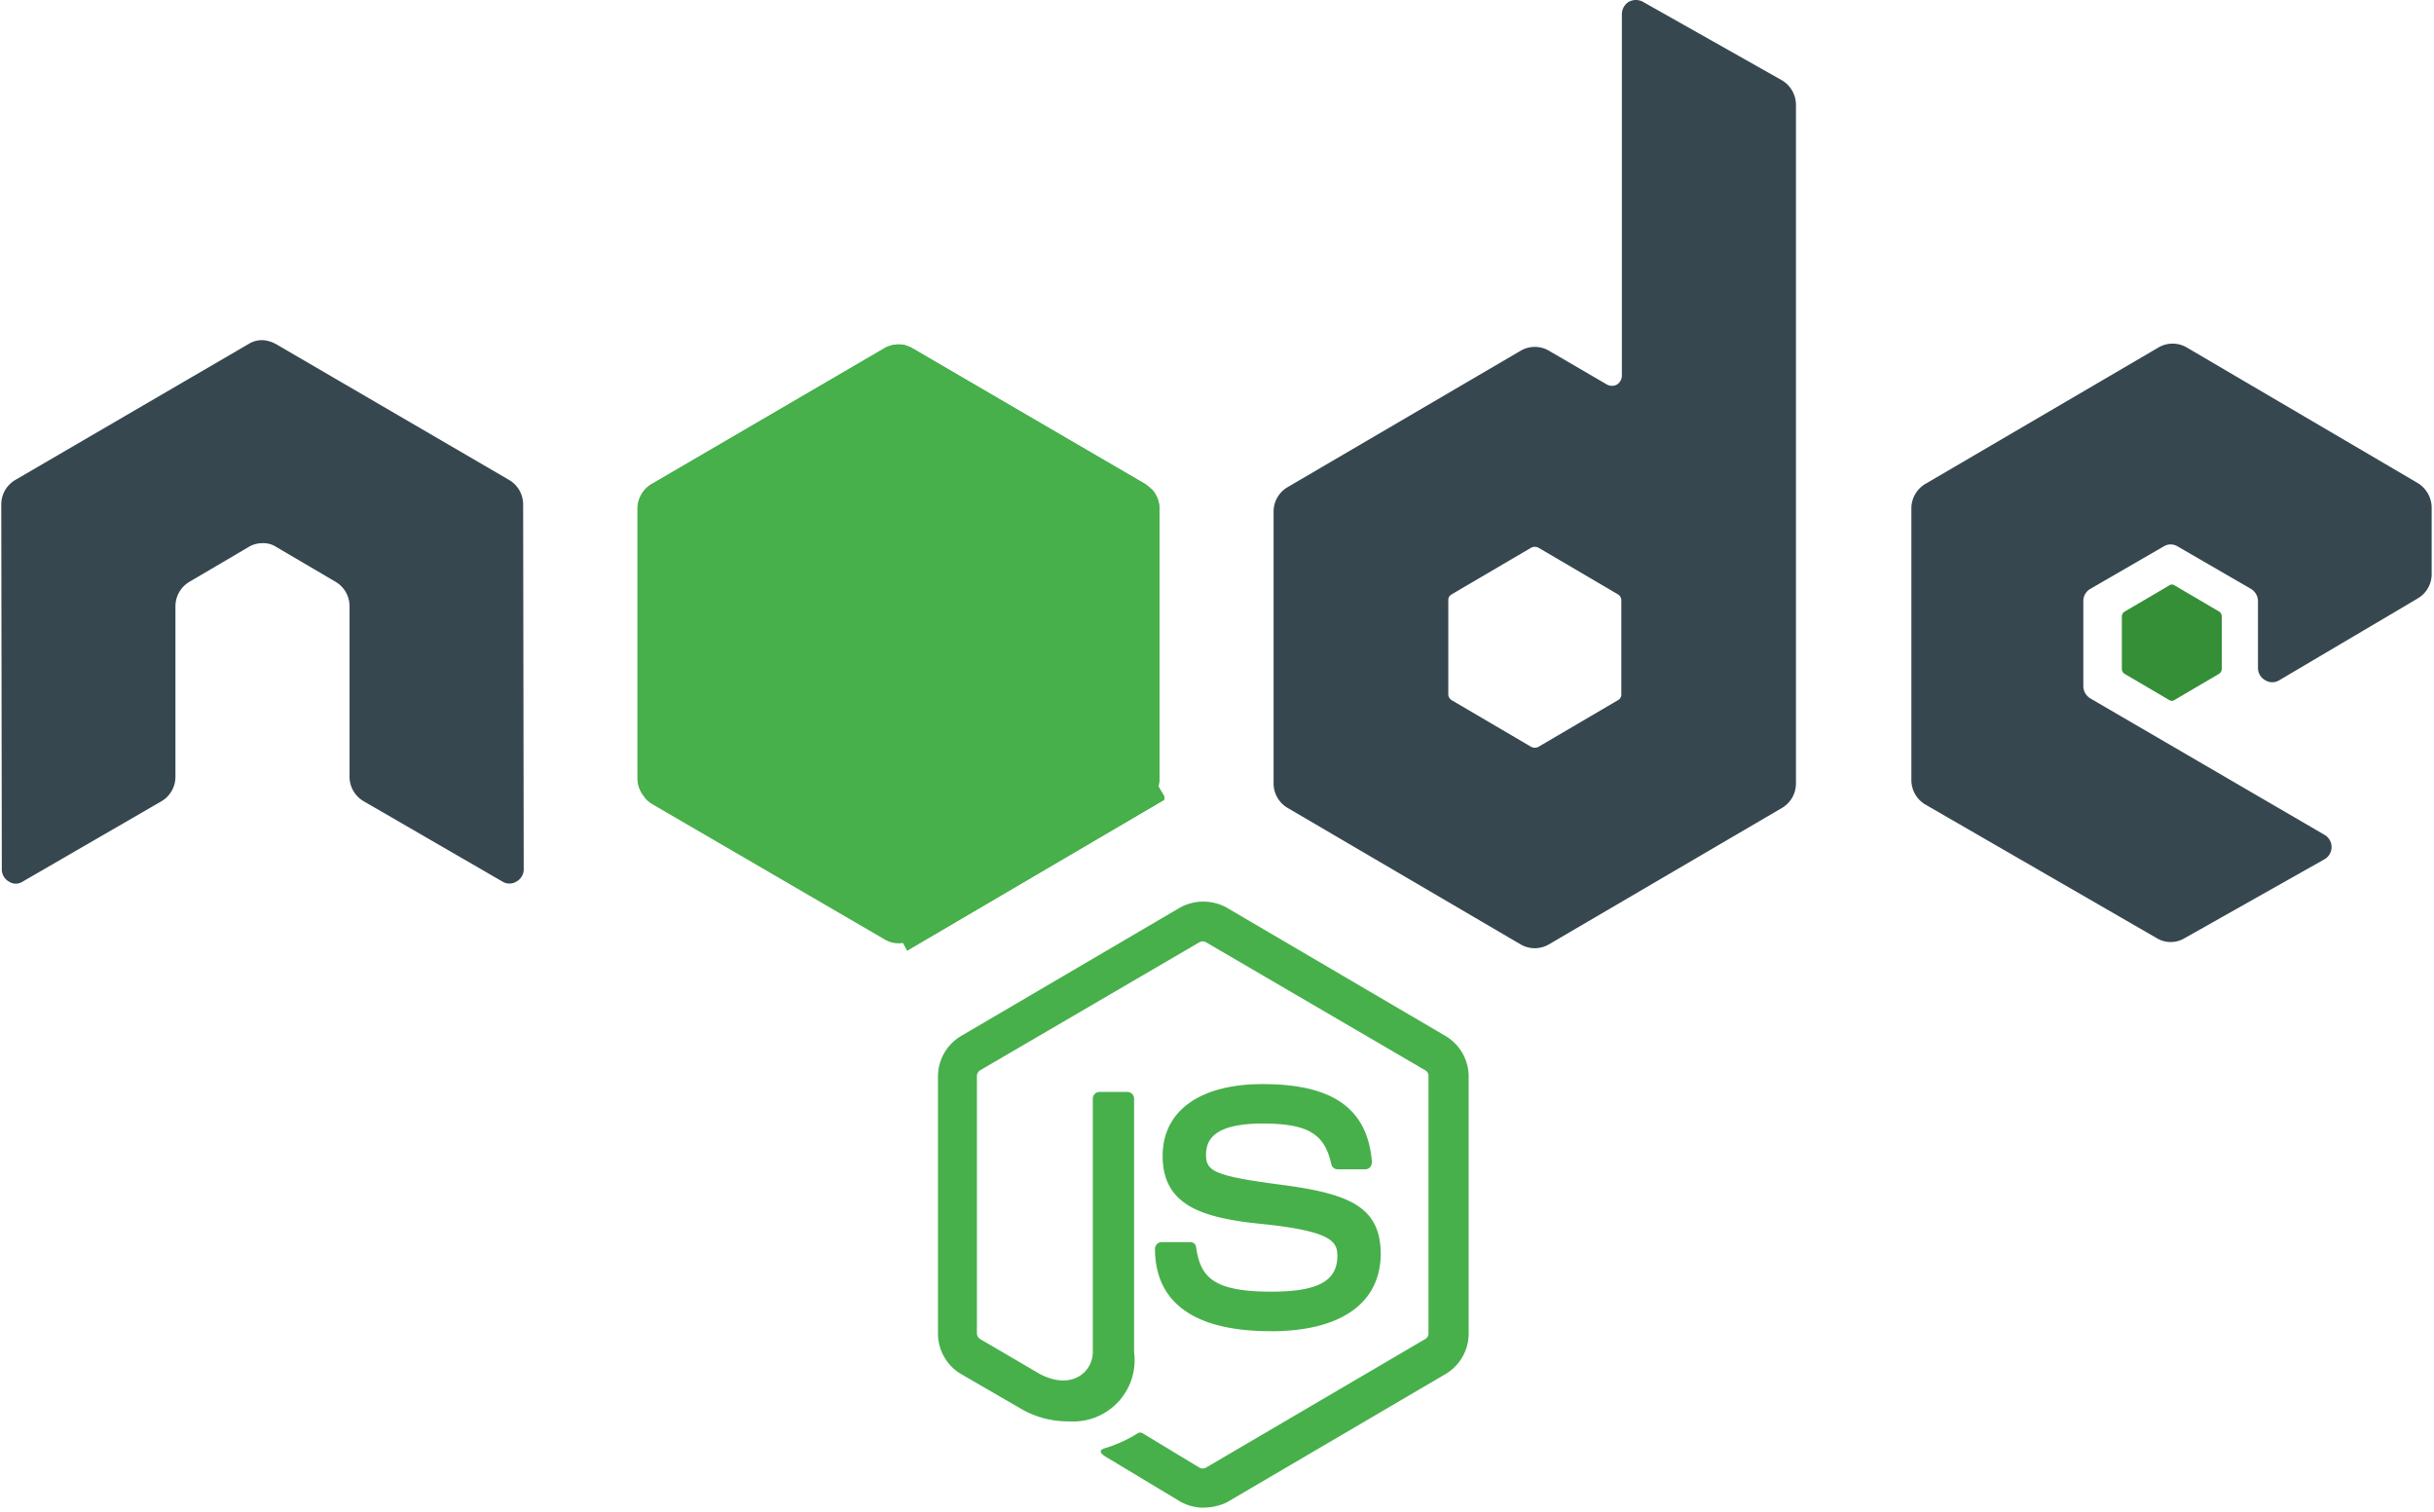 <svg xmlns="http://www.w3.org/2000/svg" xmlns:xlink="http://www.w3.org/1999/xlink" width="89.648" height="55.69" viewBox="0 0 89.648 55.69"><defs><style>.a{fill:#fff;}.b{clip-path:url(#a);}.c,.f{fill:#47b04b;}.d{fill:#36474f;}.e{fill:#348f37;}.f{fill-rule:evenodd;}</style><clipPath id="a"><rect class="a" width="89.648" height="55.69" transform="translate(0 0)"/></clipPath></defs><g class="b"><path class="c" d="M84.363,66.879a1.757,1.757,0,0,1-.85-.225l-2.691-1.619c-.4-.226-.2-.308-.081-.348a4.881,4.881,0,0,0,1.214-.553.184.184,0,0,1,.2.02l2.064,1.25a.254.254,0,0,0,.243,0l8.073-4.735a.237.237,0,0,0,.121-.225v-9.45a.237.237,0,0,0-.121-.226l-8.073-4.714a.253.253,0,0,0-.243,0l-8.073,4.714a.258.258,0,0,0-.122.226v9.45a.259.259,0,0,0,.122.226l2.205,1.291c1.194.615,1.942-.1,1.942-.82V51.813a.248.248,0,0,1,.243-.246H81.57a.248.248,0,0,1,.243.246V61.14A2.261,2.261,0,0,1,79.426,63.7a3.435,3.435,0,0,1-1.861-.513l-2.125-1.23a1.734,1.734,0,0,1-.85-1.5v-9.45a1.734,1.734,0,0,1,.85-1.5l8.073-4.735a1.786,1.786,0,0,1,1.7,0l8.073,4.735a1.734,1.734,0,0,1,.85,1.5v9.45a1.734,1.734,0,0,1-.85,1.5l-8.073,4.735a2.047,2.047,0,0,1-.85.184Zm2.489-6.5c-3.541,0-4.269-1.64-4.269-3.034a.248.248,0,0,1,.243-.246h1.052a.209.209,0,0,1,.222.205c.162,1.086.627,1.619,2.772,1.619,1.7,0,2.428-.39,2.428-1.312,0-.533-.2-.922-2.853-1.189-2.206-.226-3.582-.717-3.582-2.5,0-1.66,1.376-2.644,3.683-2.644,2.59,0,3.865.9,4.026,2.87a.334.334,0,0,1-.061.185.249.249,0,0,1-.162.082H89.3a.238.238,0,0,1-.223-.184c-.243-1.127-.87-1.5-2.529-1.5-1.862,0-2.084.656-2.084,1.148,0,.595.263.779,2.772,1.107,2.489.328,3.662.8,3.662,2.562C90.878,59.356,89.421,60.381,86.851,60.381Z" transform="translate(-40.043 -11.349)"/><path class="d" d="M67.257,37.572a1.045,1.045,0,0,0-.526-.9l-8.579-5a1.234,1.234,0,0,0-.465-.144h-.081a.952.952,0,0,0-.465.144l-8.579,5a1.045,1.045,0,0,0-.526.9l.02,13.447a.511.511,0,0,0,.263.451.454.454,0,0,0,.506,0l5.1-2.952a1.045,1.045,0,0,0,.526-.9V41.323a1.045,1.045,0,0,1,.526-.9L57.14,39.15a.97.97,0,0,1,.526-.144.862.862,0,0,1,.506.144l2.165,1.271a1.044,1.044,0,0,1,.526.9v6.293a1.046,1.046,0,0,0,.526.9l5.1,2.952a.489.489,0,0,0,.526,0,.511.511,0,0,0,.263-.451Zm41.237-18.51a.55.55,0,0,0-.506,0,.536.536,0,0,0-.263.451V32.837a.4.4,0,0,1-.182.328.383.383,0,0,1-.364,0l-2.145-1.25a1.031,1.031,0,0,0-1.032,0l-8.579,5.022a1.046,1.046,0,0,0-.526.9V47.862a1.046,1.046,0,0,0,.526.9L104,53.786a1.031,1.031,0,0,0,1.032,0l8.579-5.022a1.045,1.045,0,0,0,.526-.9V22.874a1.054,1.054,0,0,0-.526-.922l-5.119-2.89Zm-.789,25.5a.236.236,0,0,1-.121.225l-2.934,1.722a.3.3,0,0,1-.263,0l-2.934-1.722a.258.258,0,0,1-.121-.225V41.118a.236.236,0,0,1,.121-.225l2.934-1.722a.3.3,0,0,1,.263,0l2.934,1.722a.257.257,0,0,1,.121.225Zm29.339-3.526a1.028,1.028,0,0,0,.507-.9V37.695a1.07,1.07,0,0,0-.507-.9l-8.518-5a1.031,1.031,0,0,0-1.032,0l-8.58,5.022a1.046,1.046,0,0,0-.526.9V47.739a1.046,1.046,0,0,0,.526.9l8.519,4.919a.994.994,0,0,0,1.012,0l5.159-2.91a.519.519,0,0,0,0-.9l-8.621-5.022a.536.536,0,0,1-.262-.451V41.138a.512.512,0,0,1,.262-.451l2.692-1.558a.489.489,0,0,1,.526,0l2.691,1.558a.537.537,0,0,1,.262.451V43.6a.51.51,0,0,0,.264.451.489.489,0,0,0,.526,0l5.1-3.013Z" transform="translate(-47.989 -19)"/><path class="e" d="M109.891,35.6a.181.181,0,0,1,.2,0l1.64.963a.215.215,0,0,1,.1.184v1.927a.215.215,0,0,1-.1.184l-1.64.963a.181.181,0,0,1-.2,0l-1.64-.963a.218.218,0,0,1-.1-.184V36.752a.218.218,0,0,1,.1-.184l1.64-.963Z" transform="translate(-30 -14.04)"/><g transform="translate(23.478 12.69)"><path class="c" d="M76.189,28.908a1.031,1.031,0,0,0-1.032,0l-8.519,4.981a1.026,1.026,0,0,0-.506.9v9.983a1.071,1.071,0,0,0,.506.9l8.519,4.981a1.031,1.031,0,0,0,1.032,0l8.519-4.981a1.027,1.027,0,0,0,.506-.9V34.791a1.071,1.071,0,0,0-.506-.9Z" transform="translate(-66.052 -28.767)"/><path class="c" d="M75.159,28.909,66.621,33.89a1.065,1.065,0,0,0-.546.9v9.983a.994.994,0,0,0,.263.656l9.591-16.645a1.142,1.142,0,0,0-.769.123Zm.83,21.851a1.234,1.234,0,0,0,.243-.1l8.539-4.981a1.045,1.045,0,0,0,.526-.9V34.792a1.051,1.051,0,0,0-.3-.717l-9,16.686Z" transform="translate(-66.069 -28.767)"/><path class="c" d="M84.688,33.881,76.129,28.9a1.4,1.4,0,0,0-.263-.1L66.275,45.442a1.069,1.069,0,0,0,.283.246l8.559,4.981a.975.975,0,0,0,.789.1l9-16.685a1.061,1.061,0,0,0-.223-.205Z" transform="translate(-66.009 -28.758)"/><path class="c" d="M85.293,44.77V34.788a1.065,1.065,0,0,0-.546-.9L76.187,28.9a.887.887,0,0,0-.324-.123L85.232,45a.418.418,0,0,0,.061-.225ZM66.617,33.886a1.066,1.066,0,0,0-.546.9v9.983a1.11,1.11,0,0,0,.546.9l8.559,4.981a.942.942,0,0,0,.668.123L66.677,33.865l-.061.021Z" transform="translate(-66.07 -28.763)"/><path class="f" d="M84.633,45.677a1.164,1.164,0,0,0,.506-.656L75.75,28.786a1.015,1.015,0,0,0-.728.123l-8.5,4.961L75.689,50.8a1.4,1.4,0,0,0,.384-.123l8.559-5Z" transform="translate(-65.935 -28.767)"/><path class="f" d="M82.515,41.938l-8.539,4.981a1.211,1.211,0,0,1-.384.123l.162.308,9.469-5.555v-.123l-.243-.41a.953.953,0,0,1-.465.676Z" transform="translate(-63.819 -25.029)"/><path class="f" d="M82.515,41.938l-8.539,4.981a1.211,1.211,0,0,1-.384.123l.162.308,9.469-5.555v-.123l-.243-.41a.953.953,0,0,1-.465.676Z" transform="translate(-63.819 -25.029)"/></g></g></svg>